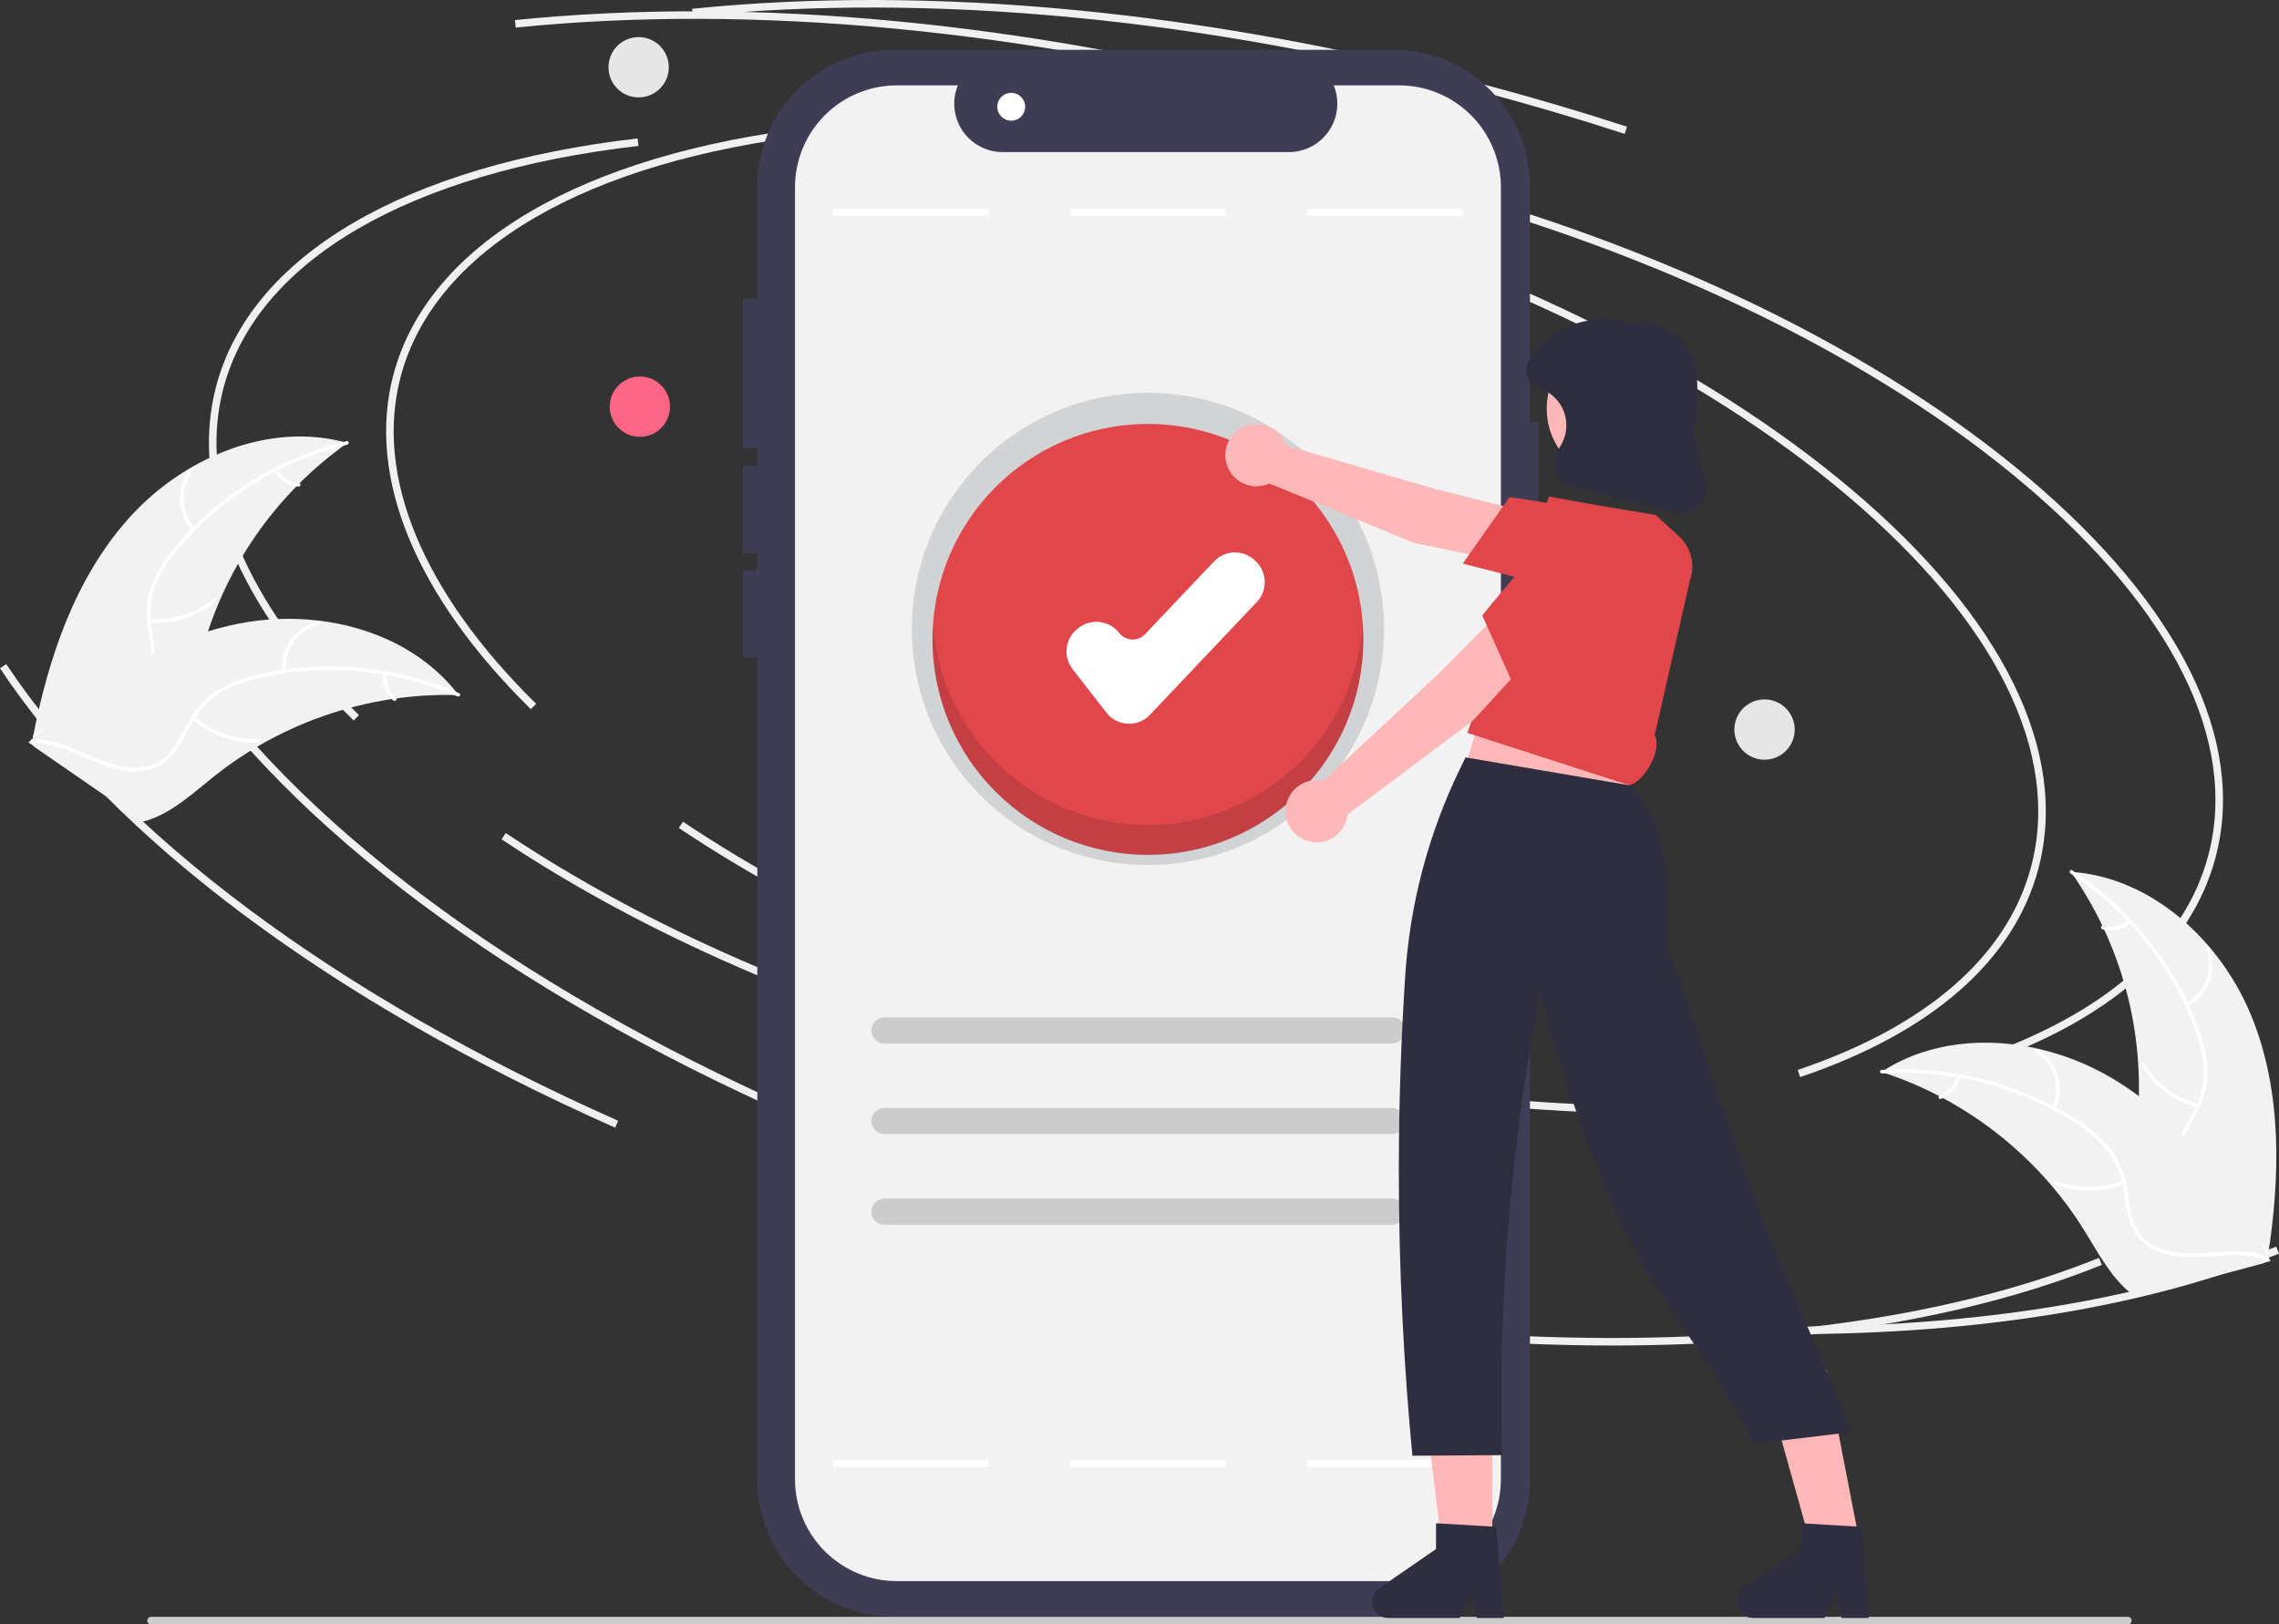 <svg width="324" height="231" viewBox="0 0 324 231" fill="none" xmlns="http://www.w3.org/2000/svg">
<rect x="0" y="0" width="324" height="231" fill="#333333" stroke="none"/>
<g clip-path="url(#clip0_1262_27781)">
<path d="M21.474 231H302.509C302.652 231 302.789 230.944 302.889 230.843C302.99 230.742 303.047 230.605 303.047 230.463C303.047 230.321 302.99 230.184 302.889 230.083C302.789 229.982 302.652 229.926 302.509 229.926H21.474C21.332 229.926 21.195 229.982 21.095 230.083C20.994 230.184 20.938 230.321 20.938 230.463C20.938 230.605 20.994 230.742 21.095 230.843C21.195 230.944 21.332 231 21.474 231Z" fill="#CCCCCC"/>
<path d="M75.469 100.856C59.033 84.671 52.092 67.786 55.922 53.312C60.838 34.737 82.677 21.895 115.839 18.077L115.962 19.142C83.261 22.907 61.755 35.461 56.959 53.586C53.231 67.673 60.072 84.189 76.222 100.092L75.469 100.856Z" fill="#F0F0F0"/>
<path d="M234.049 158.308C213.536 158.308 191.245 155.259 169.103 149.396C141.722 142.145 116.617 131.2 96.501 117.745L97.097 116.854C117.116 130.244 142.11 141.138 169.377 148.359C194.019 154.885 218.845 157.908 241.163 157.11L241.201 158.182C238.844 158.266 236.46 158.309 234.049 158.308Z" fill="#F0F0F0"/>
<path d="M281.108 151.565L280.765 150.55C299.111 144.345 310.586 134.349 313.949 121.643C318.224 105.491 308.937 86.747 287.799 68.864C266.553 50.89 235.916 35.977 201.53 26.871L201.805 25.834C236.34 34.98 267.127 49.971 288.491 68.045C309.963 86.21 319.372 105.343 314.985 121.918C311.526 134.988 299.812 145.24 281.108 151.565Z" fill="#F0F0F0"/>
<path d="M112.648 158.757C72.341 140.874 41.281 117.675 25.191 93.43L26.084 92.837C42.063 116.914 72.96 139.976 113.082 157.776L112.648 158.757Z" fill="#F0F0F0"/>
<path d="M254.364 189.736C250.207 189.736 245.978 189.643 241.679 189.457L241.725 188.386C273.811 189.776 302.12 185.935 323.599 177.276L324 178.271C305.264 185.823 281.382 189.736 254.364 189.736Z" fill="#F0F0F0"/>
<path d="M230.977 19.038C224.315 16.869 217.463 14.848 210.61 13.034C171.177 2.591 132.413 -1.117 98.508 2.314L98.4 1.247C132.431 -2.195 171.328 1.522 210.885 11.997C217.756 13.817 224.628 15.843 231.309 18.019L230.977 19.038Z" fill="#F0F0F0"/>
<path d="M50.279 102.465C33.843 86.28 26.901 69.395 30.732 54.921C35.647 36.346 57.486 23.503 90.648 19.686L90.771 20.751C58.071 24.515 36.565 37.07 31.768 55.195C28.04 69.281 34.881 85.798 51.031 101.701L50.279 102.465Z" fill="#F0F0F0"/>
<path d="M208.858 159.917C188.345 159.917 166.054 156.867 143.912 151.004C116.531 143.753 91.426 132.808 71.311 119.353L71.906 118.462C91.925 131.852 116.919 142.747 144.186 149.967C168.828 156.493 193.654 159.517 215.972 158.719L216.01 159.79C213.653 159.875 211.269 159.917 208.858 159.917Z" fill="#F0F0F0"/>
<path d="M255.918 153.174L255.574 152.158C273.92 145.953 285.395 135.958 288.758 123.252C293.033 107.099 283.746 88.355 262.608 70.472C241.362 52.499 210.725 37.585 176.339 28.48L176.614 27.443C211.15 36.589 241.936 51.579 263.3 69.654C284.772 87.819 294.181 106.951 289.794 123.526C286.335 136.597 274.621 146.848 255.918 153.174Z" fill="#F0F0F0"/>
<path d="M87.457 160.365C47.15 142.483 16.09 119.283 0 95.038L0.893 94.445C16.872 118.522 47.769 141.584 87.891 159.385L87.457 160.365Z" fill="#F0F0F0"/>
<path d="M229.173 191.344C225.016 191.344 220.787 191.251 216.488 191.066L216.534 189.995C248.62 191.384 276.929 187.543 298.408 178.885L298.809 179.88C280.073 187.432 256.191 191.344 229.173 191.344Z" fill="#F0F0F0"/>
<path d="M205.786 20.647C199.124 18.477 192.272 16.457 185.419 14.642C145.986 4.199 107.222 0.492 73.317 3.922L73.21 2.855C107.241 -0.587 146.137 3.13 185.694 13.605C192.566 15.425 199.437 17.451 206.118 19.627L205.786 20.647Z" fill="#F0F0F0"/>
<path d="M18.271 73.745C25.974 65.105 38.262 59.84 49.397 62.992C39.124 70.264 31.754 80.937 28.59 93.121C27.387 97.825 26.538 103.182 22.628 106.058C20.195 107.847 16.971 108.275 13.978 107.867C10.986 107.46 8.156 106.296 5.365 105.142L4.614 105.207C6.773 93.834 10.568 82.384 18.271 73.745Z" fill="#F2F2F2"/>
<path d="M49.364 63.232C40.053 65.487 31.69 70.619 25.462 77.899C24.093 79.442 22.977 81.192 22.152 83.083C21.409 84.952 21.18 86.985 21.488 88.972C21.738 90.831 22.209 92.703 22.003 94.59C21.884 95.554 21.561 96.482 21.058 97.313C20.555 98.144 19.881 98.859 19.082 99.412C17.126 100.84 14.774 101.48 12.453 102.027C9.875 102.633 7.188 103.222 5.086 104.936C4.832 105.143 4.525 104.736 4.779 104.529C8.435 101.547 13.516 101.93 17.561 99.764C19.448 98.754 21.043 97.168 21.43 94.993C21.77 93.09 21.285 91.159 21.016 89.279C20.687 87.345 20.836 85.36 21.451 83.497C22.176 81.57 23.224 79.78 24.549 78.205C27.476 74.61 30.95 71.498 34.844 68.983C39.272 66.087 44.162 63.971 49.303 62.725C49.621 62.648 49.68 63.156 49.364 63.232H49.364Z" fill="white"/>
<path d="M27.329 75.437C26.25 74.226 25.637 72.671 25.598 71.049C25.559 69.427 26.098 67.844 27.119 66.583C27.326 66.328 27.731 66.638 27.523 66.893C26.571 68.066 26.069 69.54 26.108 71.051C26.147 72.561 26.725 74.007 27.736 75.129C27.956 75.373 27.548 75.68 27.329 75.437Z" fill="white"/>
<path d="M21.237 88.046C24.545 88.266 27.815 87.231 30.394 85.146C30.649 84.94 30.956 85.347 30.701 85.553C28.014 87.717 24.609 88.788 21.167 88.552C20.839 88.529 20.911 88.024 21.237 88.046Z" fill="white"/>
<path d="M39.386 66.754C39.706 67.31 40.159 67.777 40.704 68.114C41.25 68.452 41.87 68.648 42.51 68.686C42.838 68.705 42.766 69.21 42.44 69.192C41.733 69.146 41.048 68.928 40.445 68.557C39.842 68.186 39.339 67.672 38.98 67.062C38.941 67.007 38.924 66.94 38.934 66.873C38.943 66.807 38.977 66.746 39.029 66.704C39.083 66.664 39.151 66.647 39.218 66.656C39.285 66.665 39.345 66.7 39.386 66.754L39.386 66.754Z" fill="white"/>
<path d="M65.205 98.857C64.999 98.851 64.794 98.845 64.586 98.843C61.826 98.779 59.066 98.941 56.332 99.325C56.12 99.351 55.906 99.381 55.695 99.413C49.118 100.408 42.784 102.616 37.013 105.925C34.718 107.243 32.526 108.735 30.457 110.386C27.6 112.666 24.683 115.367 21.338 116.535C20.991 116.661 20.636 116.765 20.275 116.847L4.752 106.119C4.729 106.077 4.703 106.038 4.68 105.996L4.04 105.596C4.141 105.503 4.248 105.409 4.348 105.317C4.407 105.263 4.468 105.211 4.526 105.157C4.566 105.122 4.606 105.087 4.64 105.053C4.654 105.041 4.667 105.029 4.678 105.021C4.712 104.987 4.747 104.959 4.779 104.928C5.372 104.402 5.971 103.879 6.574 103.359C6.577 103.355 6.577 103.355 6.583 103.354C11.142 99.348 16.16 95.897 21.532 93.074C21.693 92.992 21.857 92.906 22.025 92.829C24.45 91.612 26.971 90.595 29.562 89.789C30.982 89.352 32.423 88.987 33.88 88.696C37.646 87.951 41.505 87.803 45.317 88.257C52.916 89.165 60.14 92.493 64.849 98.402C64.97 98.553 65.087 98.702 65.205 98.857Z" fill="#F2F2F2"/>
<path d="M65.034 99.029C56.243 95.223 46.477 94.284 37.122 96.345C35.1 96.753 33.155 97.478 31.359 98.492C29.641 99.536 28.234 101.021 27.284 102.793C26.365 104.428 25.615 106.206 24.314 107.589C23.639 108.287 22.823 108.834 21.921 109.194C21.018 109.554 20.05 109.72 19.08 109.68C16.659 109.642 14.395 108.737 12.213 107.775C9.789 106.707 7.289 105.559 4.58 105.661C4.252 105.674 4.252 105.164 4.579 105.151C9.293 104.972 13.12 108.338 17.653 109.045C19.768 109.375 21.995 109.069 23.615 107.566C25.03 106.251 25.806 104.417 26.722 102.754C27.624 101.012 28.938 99.517 30.55 98.4C32.289 97.298 34.202 96.5 36.209 96.04C40.71 94.932 45.357 94.54 49.979 94.876C55.257 95.231 60.436 96.487 65.291 98.588C65.591 98.719 65.332 99.159 65.034 99.029H65.034Z" fill="white"/>
<path d="M40.095 95.504C39.962 93.887 40.408 92.276 41.354 90.958C42.299 89.639 43.682 88.7 45.256 88.308C45.575 88.229 45.711 88.721 45.392 88.8C43.926 89.162 42.638 90.037 41.76 91.267C40.882 92.496 40.472 93.999 40.605 95.504C40.633 95.831 40.123 95.829 40.095 95.504Z" fill="white"/>
<path d="M27.641 101.903C30.15 104.071 33.384 105.213 36.697 105.102C37.026 105.091 37.026 105.601 36.698 105.612C33.25 105.722 29.887 104.526 27.281 102.264C27.032 102.049 27.394 101.689 27.641 101.903Z" fill="white"/>
<path d="M54.948 95.833C54.869 96.469 54.949 97.115 55.181 97.713C55.413 98.311 55.791 98.841 56.279 99.257C56.529 99.469 56.167 99.829 55.918 99.618C55.381 99.156 54.966 98.57 54.708 97.91C54.449 97.25 54.357 96.537 54.438 95.834C54.44 95.767 54.467 95.703 54.514 95.655C54.562 95.608 54.625 95.58 54.692 95.578C54.76 95.578 54.825 95.605 54.872 95.653C54.92 95.701 54.947 95.765 54.948 95.833H54.948Z" fill="white"/>
<path d="M320.109 144.567C315.757 133.84 305.953 124.75 294.406 123.975C301.638 134.278 304.994 146.807 303.88 159.347C303.432 164.182 302.432 169.512 305.148 173.535C306.839 176.039 309.732 177.525 312.687 178.148C315.642 178.77 318.698 178.625 321.715 178.477L322.4 178.791C324.188 167.353 324.461 155.294 320.109 144.567Z" fill="#F2F2F2"/>
<path d="M294.358 124.212C302.368 129.466 308.521 137.111 311.941 146.062C312.711 147.976 313.175 149.999 313.316 152.057C313.388 154.067 312.921 156.059 311.963 157.827C311.103 159.493 310.03 161.098 309.59 162.944C309.379 163.893 309.37 164.875 309.565 165.827C309.76 166.779 310.154 167.679 310.721 168.468C312.083 170.471 314.083 171.865 316.086 173.16C318.31 174.598 320.643 176.056 322.047 178.376C322.217 178.657 322.643 178.377 322.473 178.096C320.031 174.059 315.117 172.711 312.035 169.312C310.597 167.726 309.628 165.696 309.994 163.517C310.314 161.611 311.419 159.955 312.304 158.275C313.264 156.564 313.79 154.644 313.837 152.683C313.802 150.624 313.416 148.586 312.698 146.657C311.148 142.287 308.922 138.188 306.1 134.51C302.903 130.294 299.008 126.657 294.584 123.755C294.311 123.576 294.085 124.034 294.358 124.212V124.212Z" fill="white"/>
<path d="M311.009 143.115C312.432 142.337 313.533 141.078 314.114 139.564C314.696 138.049 314.72 136.377 314.182 134.846C314.073 134.537 313.587 134.693 313.697 135.003C314.2 136.427 314.177 137.985 313.633 139.394C313.089 140.804 312.059 141.972 310.729 142.688C310.44 142.844 310.722 143.27 311.009 143.115Z" fill="white"/>
<path d="M312.51 157.04C309.32 156.134 306.589 154.06 304.861 151.23C304.69 150.949 304.263 151.229 304.434 151.509C306.238 154.451 309.085 156.604 312.406 157.539C312.723 157.628 312.825 157.128 312.51 157.04Z" fill="white"/>
<path d="M302.57 130.884C302.082 131.3 301.499 131.588 300.872 131.722C300.245 131.857 299.595 131.833 298.979 131.654C298.664 131.561 298.562 132.061 298.876 132.153C299.557 132.348 300.275 132.373 300.968 132.226C301.661 132.08 302.307 131.765 302.85 131.311C302.905 131.272 302.943 131.214 302.957 131.149C302.97 131.083 302.959 131.015 302.924 130.957C302.886 130.901 302.828 130.862 302.762 130.848C302.696 130.834 302.627 130.847 302.57 130.884H302.57Z" fill="white"/>
<path d="M267.468 152.439C267.663 152.502 267.858 152.566 268.055 152.633C270.676 153.502 273.221 154.582 275.667 155.862C275.858 155.958 276.05 156.058 276.237 156.16C282.097 159.308 287.321 163.517 291.645 168.574C293.363 170.587 294.926 172.729 296.32 174.979C298.245 178.088 300.085 181.611 302.842 183.837C303.127 184.072 303.427 184.29 303.739 184.488L321.964 179.603C322 179.571 322.037 179.543 322.073 179.511L322.81 179.349C322.746 179.228 322.677 179.104 322.613 178.983C322.577 178.912 322.536 178.843 322.499 178.773C322.473 178.726 322.447 178.68 322.427 178.636C322.418 178.62 322.41 178.605 322.402 178.594C322.382 178.55 322.358 178.512 322.338 178.472C321.956 177.777 321.568 177.083 321.175 176.39C321.173 176.386 321.173 176.386 321.168 176.383C318.22 171.078 314.654 166.14 310.543 161.675C310.419 161.544 310.293 161.408 310.16 161.279C308.285 159.317 306.253 157.512 304.084 155.882C302.893 154.993 301.659 154.165 300.384 153.4C297.088 151.433 293.502 149.996 289.76 149.142C282.298 147.442 274.376 148.148 267.955 152.129C267.791 152.231 267.631 152.332 267.468 152.439Z" fill="#F2F2F2"/>
<path d="M267.571 152.659C277.13 152.029 286.643 154.428 294.761 159.515C296.528 160.579 298.116 161.915 299.468 163.474C300.735 165.035 301.561 166.907 301.86 168.895C302.176 170.744 302.286 172.671 303.046 174.41C303.448 175.295 304.032 176.084 304.761 176.727C305.49 177.37 306.346 177.851 307.274 178.139C309.566 178.918 312.002 178.827 314.381 178.654C317.022 178.463 319.762 178.222 322.28 179.23C322.585 179.352 322.756 178.871 322.452 178.749C318.072 176.996 313.338 178.88 308.831 178.022C306.727 177.621 304.732 176.584 303.713 174.624C302.821 172.909 302.706 170.922 302.402 169.047C302.139 167.103 301.403 165.254 300.26 163.659C298.993 162.037 297.459 160.642 295.724 159.534C291.857 156.978 287.612 155.046 283.145 153.809C278.055 152.369 272.756 151.81 267.477 152.157C267.151 152.179 267.247 152.68 267.571 152.659V152.659Z" fill="white"/>
<path d="M292.243 157.723C292.912 156.245 293.033 154.577 292.586 153.018C292.138 151.458 291.151 150.109 289.801 149.21C289.527 149.029 289.233 149.446 289.507 149.627C290.766 150.462 291.685 151.719 292.099 153.172C292.513 154.625 292.394 156.178 291.763 157.551C291.627 157.85 292.108 158.02 292.243 157.723L292.243 157.723Z" fill="white"/>
<path d="M301.823 167.937C298.731 169.135 295.302 169.124 292.218 167.905C291.913 167.784 291.741 168.265 292.046 168.385C295.258 169.648 298.826 169.652 302.041 168.399C302.347 168.279 302.128 167.818 301.823 167.937V167.937Z" fill="white"/>
<path d="M278.144 153.039C278.005 153.665 277.712 154.247 277.293 154.731C276.873 155.216 276.34 155.589 275.741 155.817C275.433 155.933 275.653 156.393 275.958 156.278C276.619 156.023 277.208 155.611 277.673 155.076C278.137 154.542 278.464 153.901 278.625 153.211C278.645 153.148 278.641 153.078 278.612 153.018C278.583 152.957 278.533 152.91 278.471 152.885C278.407 152.863 278.337 152.866 278.276 152.895C278.215 152.924 278.168 152.976 278.144 153.039V153.039Z" fill="white"/>
<path d="M90.968 62.12C93.336 62.12 95.255 60.2 95.255 57.831C95.255 55.462 93.336 53.542 90.968 53.542C88.6 53.542 86.68 55.462 86.68 57.831C86.68 60.2 88.6 62.12 90.968 62.12Z" fill="#FD6584"/>
<path d="M255.093 104.437C255.472 102.099 253.885 99.896 251.548 99.516C249.21 99.137 247.008 100.725 246.628 103.063C246.249 105.401 247.836 107.604 250.174 107.984C252.511 108.363 254.714 106.775 255.093 104.437Z" fill="#E6E6E6"/>
<path d="M90.793 13.853C93.162 13.853 95.081 11.932 95.081 9.564C95.081 7.195 93.162 5.274 90.793 5.274C88.425 5.274 86.506 7.195 86.506 9.564C86.506 11.932 88.425 13.853 90.793 13.853Z" fill="#E6E6E6"/>
<path d="M218.733 60.036H217.509V26.498C217.509 21.35 215.465 16.413 211.826 12.772C208.187 9.132 203.251 7.087 198.104 7.087H127.071C124.523 7.087 122 7.589 119.646 8.564C117.291 9.54 115.152 10.97 113.35 12.772C111.548 14.575 110.119 16.715 109.144 19.07C108.168 21.425 107.667 23.949 107.667 26.498V210.49C107.667 215.638 109.711 220.575 113.35 224.216C116.989 227.856 121.925 229.901 127.071 229.901H198.104C203.251 229.901 208.187 227.856 211.826 224.216C215.465 220.576 217.509 215.638 217.509 210.49V83.909H218.733V60.036Z" fill="#3F3D56"/>
<path d="M213.378 26.633V210.355C213.378 212.259 213.003 214.143 212.275 215.902C211.548 217.66 210.481 219.258 209.135 220.604C207.79 221.95 206.193 223.018 204.435 223.746C202.678 224.475 200.794 224.85 198.891 224.85H127.511C123.668 224.85 119.983 223.323 117.265 220.605C114.548 217.887 113.021 214.201 113.021 210.357V26.633C113.021 24.729 113.396 22.844 114.124 21.086C114.852 19.327 115.919 17.729 117.264 16.384C118.61 15.037 120.207 13.97 121.965 13.241C123.723 12.513 125.607 12.138 127.51 12.138H136.174C135.747 13.183 135.584 14.318 135.699 15.441C135.814 16.565 136.204 17.643 136.833 18.58C137.463 19.517 138.313 20.285 139.31 20.817C140.306 21.348 141.418 21.626 142.547 21.626H183.242C184.371 21.625 185.482 21.347 186.478 20.815C187.474 20.284 188.324 19.516 188.954 18.579C189.583 17.642 189.973 16.564 190.088 15.441C190.204 14.318 190.041 13.183 189.615 12.138H198.887C200.79 12.138 202.674 12.512 204.432 13.241C206.19 13.969 207.788 15.037 209.133 16.382C210.479 17.728 211.546 19.326 212.274 21.084C213.003 22.843 213.377 24.728 213.378 26.631L213.378 26.633Z" fill="#F2F2F2"/>
<path d="M140.572 29.675H118.43V30.667H140.572V29.675Z" fill="white"/>
<path d="M174.271 29.675H152.128V30.667H174.271V29.675Z" fill="white"/>
<path d="M197.912 148.387H125.733C125.49 148.387 125.249 148.339 125.024 148.246C124.799 148.153 124.595 148.016 124.423 147.844C124.251 147.672 124.115 147.468 124.022 147.243C123.929 147.018 123.881 146.777 123.881 146.534C123.881 146.291 123.929 146.05 124.022 145.825C124.115 145.6 124.251 145.396 124.423 145.224C124.595 145.052 124.799 144.916 125.024 144.823C125.249 144.73 125.49 144.682 125.733 144.682H197.912C198.156 144.682 198.396 144.73 198.621 144.823C198.846 144.916 199.05 145.052 199.222 145.224C199.394 145.396 199.53 145.6 199.623 145.825C199.716 146.05 199.764 146.291 199.764 146.534C199.764 146.777 199.716 147.018 199.623 147.243C199.53 147.468 199.394 147.672 199.222 147.844C199.05 148.016 198.846 148.153 198.621 148.246C198.396 148.339 198.156 148.387 197.912 148.387Z" fill="#CCCCCC"/>
<path d="M197.912 161.275H125.733C125.242 161.275 124.771 161.08 124.423 160.733C124.076 160.385 123.881 159.914 123.881 159.423C123.881 158.932 124.076 158.46 124.423 158.113C124.771 157.766 125.242 157.57 125.733 157.57H197.912C198.404 157.57 198.875 157.766 199.222 158.113C199.569 158.46 199.764 158.932 199.764 159.423C199.764 159.914 199.569 160.385 199.222 160.733C198.875 161.08 198.404 161.275 197.912 161.275Z" fill="#CCCCCC"/>
<path d="M197.912 174.164H125.733C125.242 174.164 124.771 173.969 124.423 173.621C124.076 173.274 123.881 172.803 123.881 172.312C123.881 171.82 124.076 171.349 124.423 171.002C124.771 170.654 125.242 170.459 125.733 170.459H197.912C198.404 170.459 198.875 170.654 199.222 171.002C199.569 171.349 199.764 171.82 199.764 172.312C199.764 172.803 199.569 173.274 199.222 173.621C198.875 173.969 198.404 174.164 197.912 174.164Z" fill="#CCCCCC"/>
<path d="M207.969 29.675H185.827V30.667H207.969V29.675Z" fill="white"/>
<path d="M140.572 207.638H118.43V208.629H140.572V207.638Z" fill="white"/>
<path d="M174.271 207.638H152.128V208.629H174.271V207.638Z" fill="white"/>
<path d="M207.969 207.638H185.827V208.629H207.969V207.638Z" fill="white"/>
<path d="M163.199 123.009C181.736 123.009 196.763 107.977 196.763 89.435C196.763 70.892 181.736 55.86 163.199 55.86C144.662 55.86 129.635 70.892 129.635 89.435C129.635 107.977 144.662 123.009 163.199 123.009Z" fill="#D1D3D4"/>
<path d="M163.2 121.552C180.111 121.552 193.82 107.839 193.82 90.922C193.82 74.006 180.111 60.292 163.2 60.292C146.288 60.292 132.579 74.006 132.579 90.922C132.579 107.839 146.288 121.552 163.2 121.552Z" fill="#E1464A"/>
<path d="M160.526 102.928C160.46 102.928 160.393 102.926 160.326 102.923C159.739 102.894 159.165 102.739 158.643 102.468C158.121 102.197 157.664 101.816 157.304 101.351L152.478 95.145C151.814 94.29 151.517 93.207 151.651 92.132C151.785 91.058 152.339 90.081 153.193 89.415L153.366 89.281C154.221 88.617 155.304 88.32 156.378 88.454C157.452 88.588 158.429 89.142 159.095 89.996C159.312 90.275 159.586 90.503 159.899 90.666C160.213 90.829 160.557 90.922 160.91 90.939C161.263 90.96 161.616 90.902 161.944 90.771C162.273 90.639 162.568 90.436 162.808 90.177L172.607 79.831C173.352 79.046 174.378 78.588 175.46 78.559C176.542 78.53 177.591 78.931 178.377 79.674L178.537 79.825C179.322 80.57 179.779 81.597 179.809 82.679C179.838 83.761 179.437 84.811 178.694 85.598L163.488 101.653C163.107 102.055 162.648 102.376 162.138 102.596C161.629 102.815 161.08 102.928 160.526 102.928Z" fill="white"/>
<path d="M109.572 42.447H105.607V63.763H109.572V42.447Z" fill="#3F3D56"/>
<path d="M109.572 66.241H105.607V78.634H109.572V66.241Z" fill="#3F3D56"/>
<path d="M109.572 81.113H105.607V93.506H109.572V81.113Z" fill="#3F3D56"/>
<path d="M143.765 17.165C144.86 17.165 145.748 16.277 145.748 15.182C145.748 14.087 144.86 13.199 143.765 13.199C142.671 13.199 141.783 14.087 141.783 15.182C141.783 16.277 142.671 17.165 143.765 17.165Z" fill="white"/>
<path opacity="0.16" d="M163.2 117.309C155.453 117.308 147.994 114.37 142.328 109.086C136.661 103.802 133.207 96.566 132.663 88.835C132.613 89.549 132.579 90.266 132.579 90.992C132.579 99.115 135.805 106.906 141.548 112.65C147.29 118.394 155.079 121.622 163.2 121.622C171.321 121.622 179.109 118.394 184.852 112.65C190.594 106.906 193.82 99.115 193.82 90.992C193.82 90.266 193.786 89.549 193.736 88.835C193.192 96.566 189.738 103.802 184.072 109.086C178.405 114.37 170.946 117.308 163.2 117.309Z" fill="#231F20"/>
<path d="M206.369 115.639L230.652 116.63L233.625 100.271L212.811 93.827L206.369 115.639Z" fill="#FFB8B8"/>
<path d="M215.547 80.207L215.782 72.479L204.013 69.528L182.825 63.344C182.544 62.493 182.012 61.747 181.299 61.206C180.586 60.664 179.725 60.351 178.83 60.309C177.935 60.268 177.049 60.499 176.288 60.972C175.528 61.445 174.929 62.138 174.57 62.959C174.212 63.78 174.111 64.691 174.281 65.57C174.452 66.45 174.885 67.257 175.524 67.885C176.162 68.513 176.977 68.932 177.859 69.087C178.741 69.242 179.65 69.126 180.464 68.753L201.063 77.223L215.547 80.207Z" fill="#FFB8B8"/>
<path d="M207.963 80.153L214.584 70.707L214.749 70.73C214.853 70.743 225.235 72.133 232.041 74.16C232.806 74.363 233.518 74.73 234.126 75.236C234.735 75.742 235.226 76.375 235.565 77.09C236.051 78.09 236.235 79.21 236.094 80.313C235.953 81.416 235.493 82.453 234.771 83.298C234.036 84.212 233.053 84.894 231.941 85.264C230.828 85.634 229.633 85.675 228.498 85.383L207.963 80.153Z" fill="#E1464A"/>
<path d="M212.157 223.354L205.423 223.353L202.219 197.37L212.158 197.371L212.157 223.354Z" fill="#FFB8B8"/>
<path d="M264.592 220.437L257.934 221.444L250.883 196.232L259.612 194.746L264.592 220.437Z" fill="#FFB8B8"/>
<path d="M231.643 111.673L208.352 107.707L207.523 109.415C203.065 118.617 200.433 128.597 199.773 138.801C199.21 147.416 198.879 156.514 198.868 166.051C198.852 180.828 199.605 194.54 200.797 207.016L213.58 206.936C213.211 193.69 213.714 180.433 215.085 167.253C216.064 157.854 217.424 149.075 218.997 140.974C221.915 152.867 226.034 164.432 231.289 175.492C235.757 184.942 244.945 195.865 249.412 205.315C253.99 204.765 258.567 204.216 263.145 203.666C259.537 194.124 253.102 180.188 249.495 170.646C244.337 157.001 242.007 147.75 236.849 134.105C237.143 131.541 237.201 128.954 237.021 126.379C236.78 122.086 235.888 116.935 233.279 113.5L231.643 111.673Z" fill="#2F2E41"/>
<path d="M235.241 104.56C236.404 106.735 233.642 111.241 231.643 111.673L208.61 104.225L220.207 70.608L226.042 71.669L235.374 73.242L238.684 76.252C239.518 77.01 240.113 77.995 240.398 79.086C240.683 80.177 240.645 81.326 240.289 82.396L235.241 104.56Z" fill="#E1464A"/>
<path d="M219.385 91.569L212.869 87.409L204.308 96.01L188.149 111.048C187.274 110.853 186.362 110.929 185.531 111.264C184.701 111.599 183.991 112.179 183.497 112.927C183.003 113.674 182.748 114.554 182.764 115.45C182.781 116.345 183.069 117.215 183.591 117.943C184.112 118.672 184.843 119.225 185.685 119.529C186.528 119.833 187.443 119.874 188.309 119.647C189.176 119.42 189.953 118.935 190.537 118.256C191.122 117.577 191.487 116.737 191.584 115.846L209.406 102.485L219.385 91.569Z" fill="#FFB8B8"/>
<path d="M215.456 98.057L210.735 87.532L210.839 87.401C210.904 87.319 217.413 79.11 222.64 74.3C223.205 73.747 223.885 73.323 224.631 73.06C225.377 72.796 226.172 72.698 226.96 72.774C228.067 72.868 229.123 73.284 229.998 73.969C230.872 74.655 231.528 75.581 231.884 76.634C232.292 77.734 232.375 78.927 232.123 80.072C231.87 81.217 231.294 82.266 230.462 83.092L215.456 98.057Z" fill="#E1464A"/>
<path d="M230.138 68.362C235.795 68.362 240.382 63.774 240.382 58.115C240.382 52.456 235.795 47.868 230.138 47.868C224.48 47.868 219.894 52.456 219.894 58.115C219.894 63.774 224.48 68.362 230.138 68.362Z" fill="#FFB8B8"/>
<path d="M238.411 72.964L238.372 72.954L223.485 69.229C222.97 69.1 222.491 68.852 222.088 68.505C221.686 68.157 221.37 67.72 221.167 67.229C220.963 66.737 220.878 66.205 220.917 65.675C220.957 65.144 221.12 64.63 221.394 64.174L221.885 63.356C222.366 62.557 222.638 61.65 222.678 60.719C222.718 59.787 222.524 58.861 222.114 58.023C221.409 56.656 220.196 55.619 218.735 55.137L218.686 55.113L218.373 54.918C218.066 54.773 217.793 54.566 217.57 54.309C217.348 54.051 217.182 53.751 217.082 53.426C216.979 53.089 216.948 52.734 216.99 52.385C217.032 52.035 217.148 51.698 217.329 51.396C218.643 49.197 220.609 47.462 222.955 46.434C225.918 45.158 229.256 45.057 232.291 46.153C232.493 45.968 232.738 45.835 233.004 45.767C233.27 45.7 233.549 45.699 233.815 45.766C241.525 47.634 242.159 52.81 240.636 61.119L242.439 68.392C242.566 68.905 242.58 69.44 242.48 69.96C242.38 70.479 242.168 70.971 241.859 71.4C241.549 71.829 241.15 72.186 240.689 72.445C240.228 72.705 239.716 72.861 239.189 72.902L238.411 72.964ZM232.209 46.235L232.208 46.236L232.209 46.235ZM232.394 46.19L232.396 46.19L232.394 46.19Z" fill="#2F2E41"/>
<path d="M213.798 230.089H209.955L209.269 226.46L207.512 230.089H197.318C196.829 230.089 196.353 229.933 195.96 229.644C195.566 229.354 195.276 228.946 195.13 228.479C194.985 228.013 194.992 227.512 195.152 227.05C195.311 226.588 195.614 226.189 196.016 225.911L204.156 220.287V216.618L212.718 217.129L213.798 230.089Z" fill="#2F2E41"/>
<path d="M265.664 230.089H261.821L261.135 226.46L259.378 230.089H249.184C248.696 230.089 248.22 229.933 247.826 229.644C247.433 229.354 247.142 228.946 246.996 228.479C246.851 228.013 246.858 227.512 247.018 227.05C247.177 226.588 247.48 226.189 247.882 225.911L256.022 220.287V216.618L264.585 217.129L265.664 230.089Z" fill="#2F2E41"/>
</g>
<defs>
<clipPath id="clip0_1262_27781">
<rect width="324" height="231" fill="white"/>
</clipPath>
</defs>
</svg>
